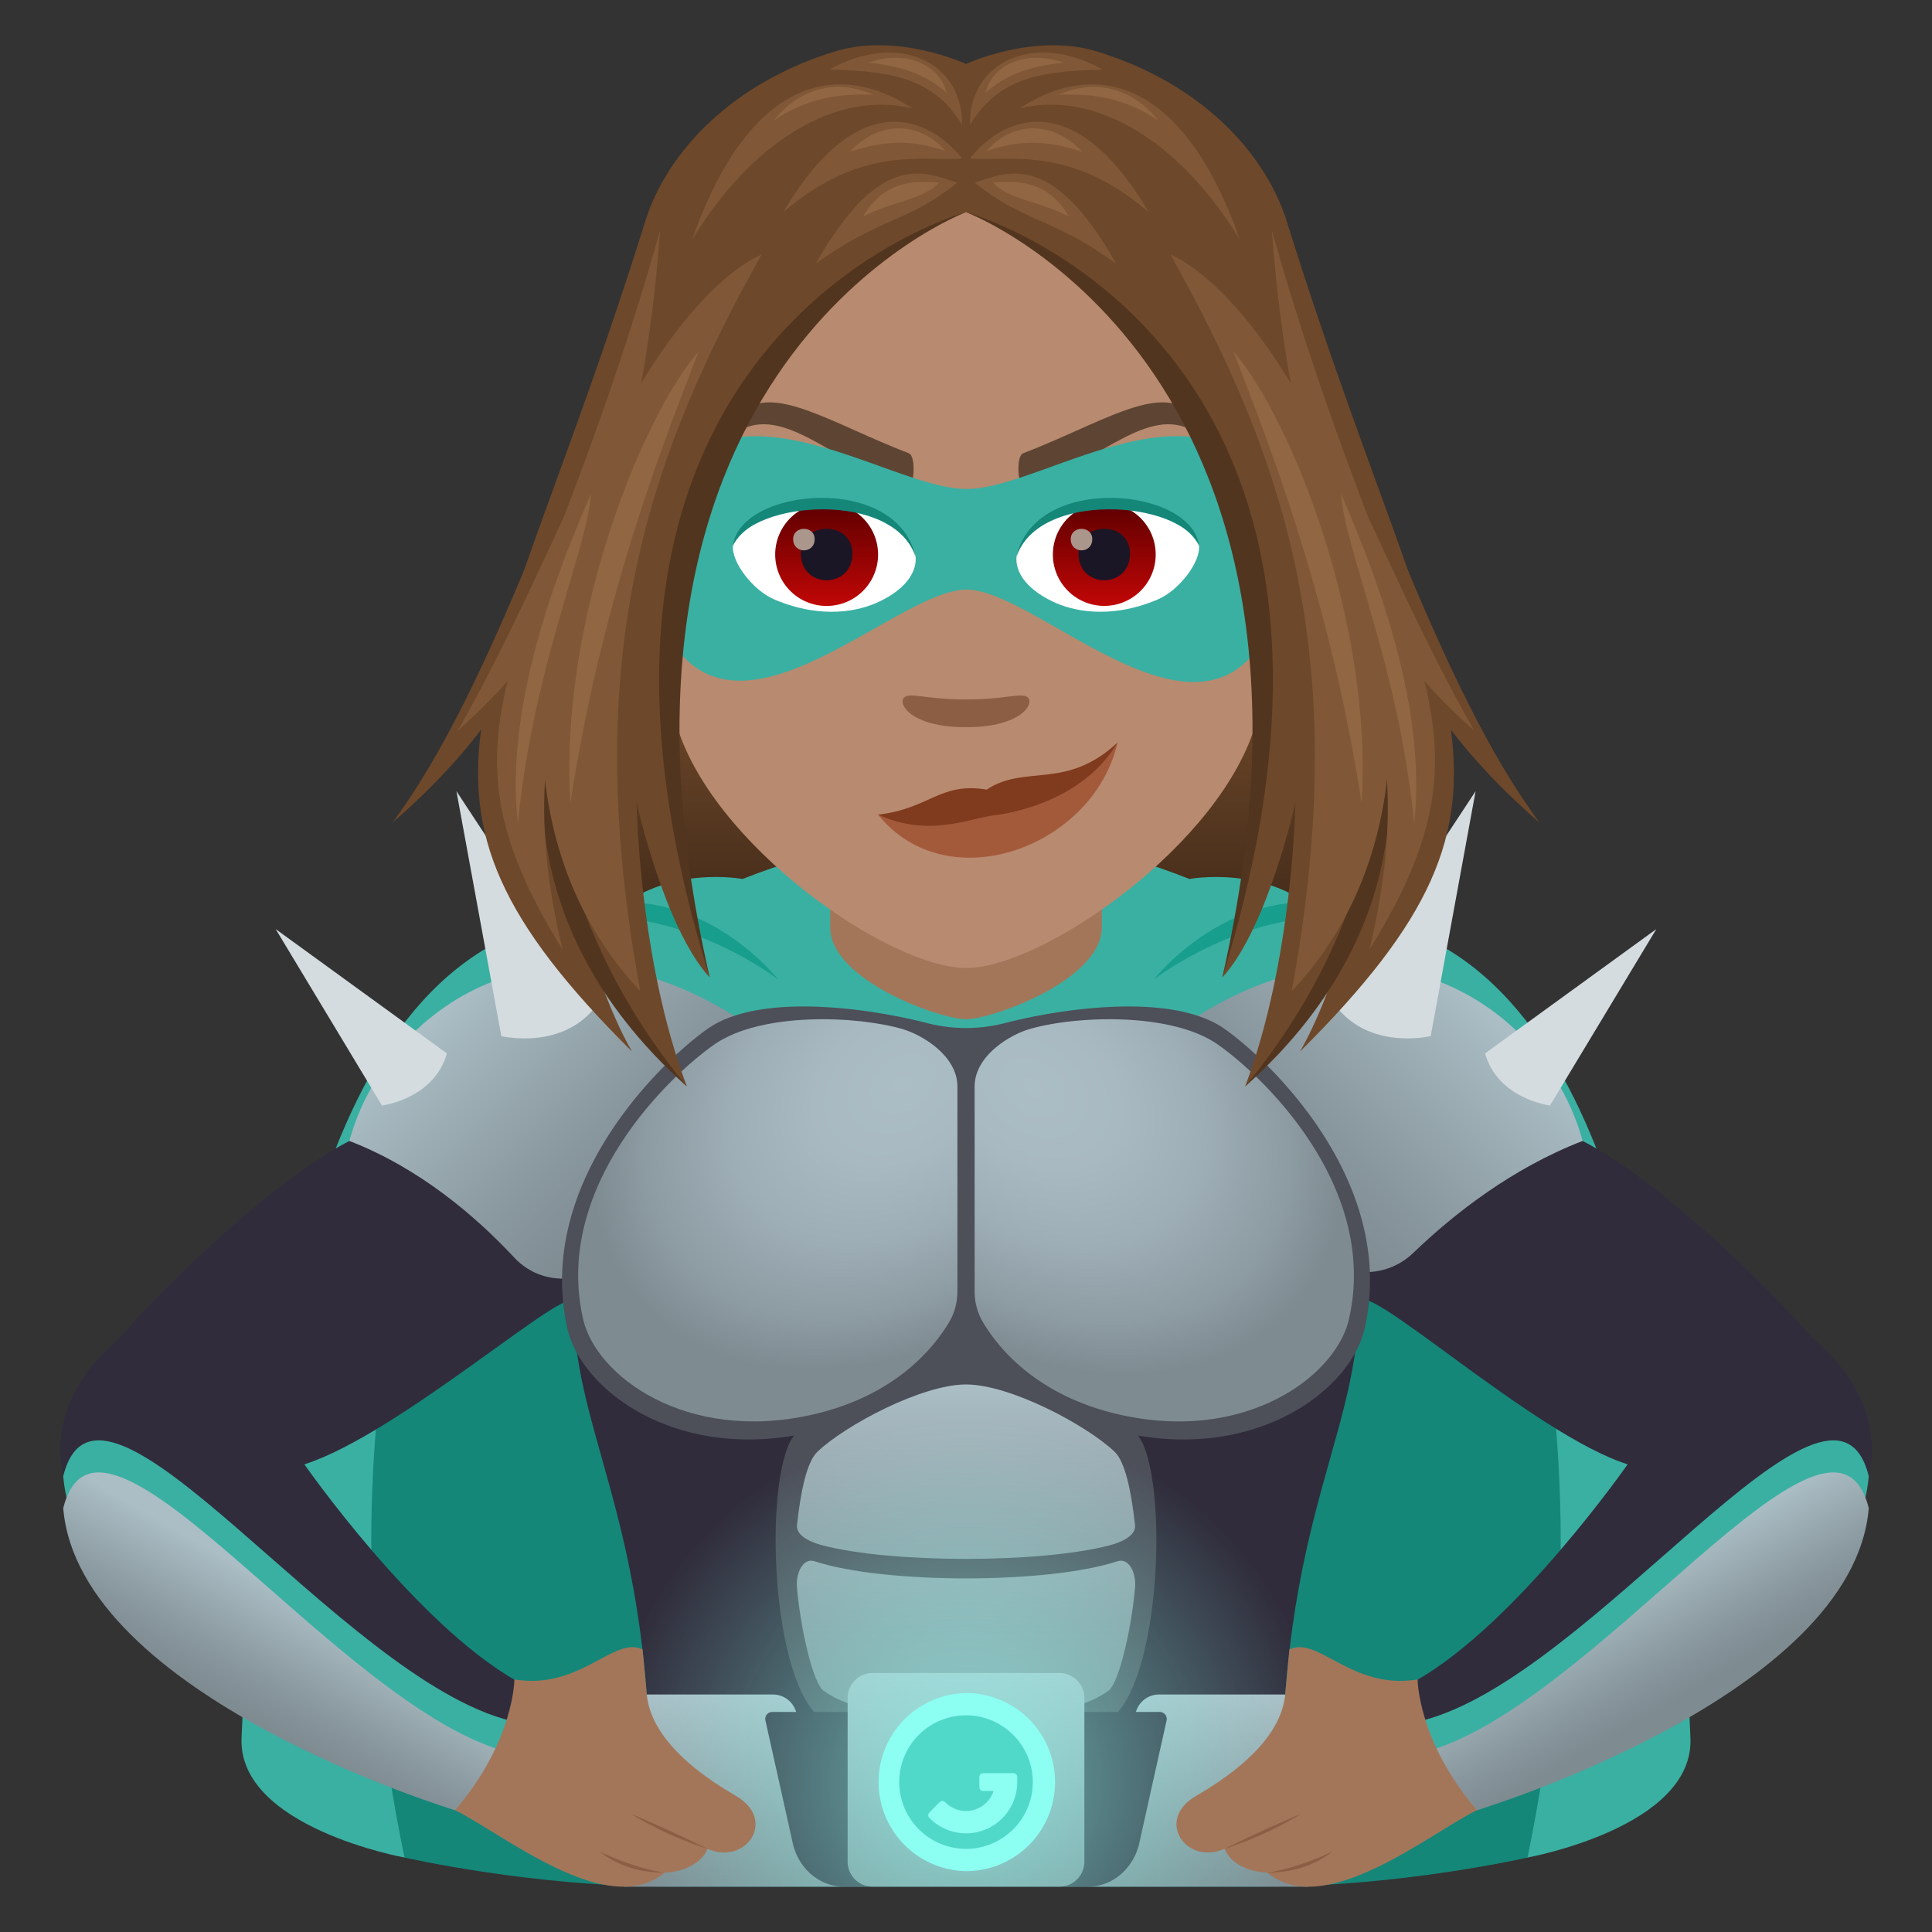 <svg xmlns="http://www.w3.org/2000/svg" xml:space="preserve" style="enable-background:new 0 0 64 64" viewBox="0 0 64 64"><rect x="0" y="0" width="64" height="64" fill="#333333" stroke="none"/><linearGradient id="a" x1="32" x2="32" y1="31.912" y2="21.512" gradientUnits="userSpaceOnUse"><stop offset="0" style="stop-color:#382415"/><stop offset=".294" style="stop-color:#4c311d"/><stop offset=".732" style="stop-color:#654226"/><stop offset="1" style="stop-color:#6e482a"/></linearGradient><path d="M19.774 21.512h24.451v10.4H19.774z" style="fill:url(#a)"/><path d="M55.998 57.58c-.564-14.384-3.102-27.165-12.273-27.302-1.755-1.642-4.323-1.161-4.323-1.161-5.023-1.983-9.777-1.983-14.802 0 0 0-2.567-.483-4.325 1.16-9.172.138-11.699 12.918-12.273 27.302-.118 2.956 5.396 3.954 5.396 3.954h37.203s5.513-.996 5.397-3.952z" style="fill:#3ab0a2"/><path d="M48.904 36.21H15.095s-4.931 9.717-1.696 25.323c0 0 4.201.966 8.774.966h19.655c4.572 0 8.773-.965 8.773-.965 3.235-15.607-1.697-25.325-1.697-25.325z" style="fill:#148779"/><path d="M17.846 30.655c4.051-1.22 7.927 1.788 7.927 1.788s-3.295-4.241-7.927-1.788zm20.381 1.788s3.875-3.008 7.927-1.788c-4.632-2.454-7.927 1.788-7.927 1.788z" style="fill:#189e8d"/><path d="M60.065 44.347c-1.46-1.683-5.049-5.212-7.638-6.552H11.573c-2.59 1.34-6.177 4.87-7.638 6.552-7.944 6.857 11.138 15.62 11.138 15.62 4.932-1.153 2.035-4.286 2.035-4.286-3.35-1.895-7.025-7.173-7.025-7.173 3.156-1 8.911-6.152 8.911-5.344 0 4.854 3.167 7.816 2.427 19.335H42.58c-.74-11.52 2.427-14.481 2.427-19.335 0-1.023 5.755 4.344 8.91 5.344 0 0-3.675 5.278-7.024 7.173 0 0-2.897 3.133 2.034 4.285 0 0 19.083-8.762 11.14-15.619z" style="fill:#302c3b"/><path d="M37.628 47.48c-2.122-2.046-9.134-2.046-11.256 0-1.06 1.021-.923 7.855.729 9.371 1.868 1.715 7.93 1.715 9.798 0 1.652-1.516 1.788-8.35.729-9.371z" style="fill:#4d4f59"/><path d="M27.5 30.72c0 1.747 3.637 3.044 4.5 3.044s4.5-1.297 4.5-3.045v-2.902h-9v2.902z" style="fill:#a3765a"/><linearGradient id="b" x1="15.185" x2="21.898" y1="32.948" y2="39.661" gradientUnits="userSpaceOnUse"><stop offset="0" style="stop-color:#abbdc5"/><stop offset=".086" style="stop-color:#a6b8bf"/><stop offset=".662" style="stop-color:#89979e"/><stop offset=".976" style="stop-color:#7e8b91"/></linearGradient><path d="M11.573 37.795c2.32.897 4.178 2.487 5.463 3.865 1.052 1.13 2.915.838 3.611-.54l3.748-7.42c-6.208-3.948-11.607-.348-12.822 4.095z" style="fill:url(#b)"/><path d="m12.653 36.621-3.521-5.844 5.672 4.118c-.426 1.514-2.15 1.726-2.15 1.726zm3.954-2.299-1.487-8.113 4.656 7.08c-1.131 1.529-3.17 1.033-3.17 1.033z" style="fill:#d4dce0"/><linearGradient id="c" x1="-1292.458" x2="-1299.122" y1="39.684" y2="33.02" gradientTransform="matrix(-1 0 0 1 -1250.379 0)" gradientUnits="userSpaceOnUse"><stop offset=".024" style="stop-color:#7e8b91"/><stop offset=".338" style="stop-color:#89979e"/><stop offset=".913" style="stop-color:#a6b8bf"/><stop offset="1" style="stop-color:#abbdc5"/></linearGradient><path d="M52.426 37.795c-2.344.906-4.268 2.42-5.606 3.706-1.093 1.053-2.885.77-3.569-.584L39.605 33.7c6.21-3.947 11.607-.347 12.822 4.096z" style="fill:url(#c)"/><path d="m51.346 36.621 3.522-5.844-5.672 4.118c.426 1.514 2.15 1.726 2.15 1.726zm-3.952-2.299 1.487-8.113-4.656 7.08c1.131 1.529 3.17 1.033 3.17 1.033z" style="fill:#d4dce0"/><path d="M40.572 34.088c-1.75-1.24-5.469-.666-7.278-.198-.85.22-1.736.22-2.587 0-1.808-.468-5.528-1.042-7.277.198-1.556 1.103-5.712 5.112-4.636 9.913.459 2.046 3.615 4.444 8.027 3.453a8.805 8.805 0 0 0 1.817-.614 7.99 7.99 0 0 1 6.726 0c.527.247 1.13.46 1.817.614 4.412.991 7.568-1.407 8.027-3.453 1.076-4.801-3.08-8.81-4.636-9.913z" style="fill:#4d4f59"/><radialGradient id="d" cx="-1292.414" cy="36.692" r="11.018" gradientTransform="matrix(-.782 -.664 -.51 .548 -957.74 -842.24)" gradientUnits="userSpaceOnUse"><stop offset="0" style="stop-color:#abbdc5"/><stop offset=".282" style="stop-color:#a8b9c1"/><stop offset=".555" style="stop-color:#9eaeb6"/><stop offset=".824" style="stop-color:#8d9ba2"/><stop offset="1" style="stop-color:#7e8b91"/></radialGradient><path d="M40.333 34.595c1.461 1.014 5.362 4.696 4.352 9.107-.43 1.88-3.393 4.083-7.535 3.173-2.808-.617-4.1-2.243-4.599-3.093a1.985 1.985 0 0 1-.265-1.01v-6.78c0-1.025 1.18-1.715 1.81-1.9 1.5-.443 4.68-.577 6.237.503z" style="fill:url(#d)"/><linearGradient id="e" x1="32" x2="32" y1="55.797" y2="45.862" gradientUnits="userSpaceOnUse"><stop offset=".024" style="stop-color:#7e8b91"/><stop offset=".338" style="stop-color:#89979e"/><stop offset=".913" style="stop-color:#a6b8bf"/><stop offset="1" style="stop-color:#abbdc5"/></linearGradient><path d="M36.744 51.195c.399-.103.893-.32.855-.673-.119-1.102-.324-2.099-.679-2.434-.927-.877-3.453-2.226-4.918-2.226-1.467 0-3.995 1.349-4.922 2.226-.355.335-.56 1.332-.679 2.434-.038.352.456.57.855.673 2.291.594 7.197.594 9.488 0z" style="fill:url(#e)"/><linearGradient id="f" x1="317.364" x2="317.364" y1="-580.811" y2="-589.926" gradientTransform="rotate(180 174.682 -266.462)" gradientUnits="userSpaceOnUse"><stop offset="0" style="stop-color:#abbdc5"/><stop offset=".086" style="stop-color:#a6b8bf"/><stop offset=".662" style="stop-color:#89979e"/><stop offset=".976" style="stop-color:#7e8b91"/></linearGradient><path d="M26.988 51.72c-.4-.131-.627.408-.589.855.119 1.4.535 3.17.876 3.426 1.782 1.334 7.669 1.334 9.45 0 .34-.255.757-2.026.876-3.426.038-.447-.19-.986-.589-.855-2.292.755-7.732.755-10.024 0z" style="fill:url(#f)"/><radialGradient id="g" cx="-1555.189" cy="36.692" r="11.018" gradientTransform="matrix(.782 -.664 .51 .548 1227.34 -1016.855)" gradientUnits="userSpaceOnUse"><stop offset="0" style="stop-color:#abbdc5"/><stop offset=".282" style="stop-color:#a8b9c1"/><stop offset=".555" style="stop-color:#9eaeb6"/><stop offset=".824" style="stop-color:#8d9ba2"/><stop offset="1" style="stop-color:#7e8b91"/></radialGradient><path d="M23.67 34.595c-1.462 1.014-5.363 4.696-4.353 9.107.43 1.88 3.393 4.083 7.536 3.173 2.807-.617 4.099-2.243 4.598-3.093.18-.307.265-.657.265-1.01v-6.78c0-1.025-1.18-1.715-1.81-1.9-1.5-.443-4.68-.577-6.237.503z" style="fill:url(#g)"/><linearGradient id="h" x1="24.683" x2="24.683" y1="62.499" y2="56.133" gradientUnits="userSpaceOnUse"><stop offset=".024" style="stop-color:#7e8b91"/><stop offset=".338" style="stop-color:#89979e"/><stop offset=".913" style="stop-color:#a6b8bf"/><stop offset="1" style="stop-color:#abbdc5"/></linearGradient><path d="M20.656 56.133v6.366h8.054l-2.366-5.868a.795.795 0 0 0-.738-.498h-4.95z" style="fill:url(#h)"/><linearGradient id="i" x1="294.413" x2="294.413" y1="62.499" y2="56.133" gradientTransform="matrix(-1 0 0 1 333.73 0)" gradientUnits="userSpaceOnUse"><stop offset=".024" style="stop-color:#7e8b91"/><stop offset=".338" style="stop-color:#89979e"/><stop offset=".913" style="stop-color:#a6b8bf"/><stop offset="1" style="stop-color:#abbdc5"/></linearGradient><path d="M43.344 56.133v6.366H35.29l2.366-5.868a.795.795 0 0 1 .738-.498h4.95z" style="fill:url(#i)"/><path d="M25.583 56.71a.233.233 0 0 0-.227.285l.904 4.057c.189.85.891 1.447 1.699 1.447h8.082c.808 0 1.51-.598 1.7-1.447l.903-4.057a.233.233 0 0 0-.227-.284H25.583z" style="fill:#302c3b"/><linearGradient id="j" x1="32" x2="32" y1="62.499" y2="55.42" gradientUnits="userSpaceOnUse"><stop offset=".024" style="stop-color:#7e8b91"/><stop offset=".338" style="stop-color:#89979e"/><stop offset=".913" style="stop-color:#a6b8bf"/><stop offset="1" style="stop-color:#abbdc5"/></linearGradient><path d="M28.079 56.248v5.423c0 .458.37.828.828.828h6.186c.457 0 .828-.37.828-.828V56.25a.828.828 0 0 0-.828-.829h-6.186a.828.828 0 0 0-.828.828z" style="fill:url(#j)"/><radialGradient id="k" cx="32" cy="59.034" r="11.947" gradientUnits="userSpaceOnUse"><stop offset=".205" style="stop-color:#8ffff2;stop-opacity:.5"/><stop offset=".255" style="stop-color:#8ffff2;stop-opacity:.469"/><stop offset="1" style="stop-color:#8ffff2;stop-opacity:0"/></radialGradient><path d="M43.947 59.035c0-6.597-5.35-11.948-11.947-11.948-6.594 0-11.947 5.35-11.947 11.948 0 1.206.182 2.368.515 3.465h22.864a11.91 11.91 0 0 0 .515-3.465z" style="fill:url(#k)"/><path d="M32.002 56.515a2.52 2.52 0 1 0 .001 5.04 2.52 2.52 0 0 0-.001-5.04z" style="fill:#50d9c9"/><path d="M32 56.822c1.22 0 2.213.993 2.213 2.212 0 1.22-.993 2.212-2.213 2.212a2.216 2.216 0 0 1-2.212-2.212c0-1.22.993-2.212 2.212-2.212zm0-.737a2.95 2.95 0 0 0 0 5.899 2.95 2.95 0 0 0 0-5.9z" style="fill:#8cfff2"/><path d="M32.59 59.33c-.098 0-.148-.05-.148-.148v-.295c0-.1.05-.148.148-.148h.958c.1 0 .149.049.149.148v.147a1.696 1.696 0 0 1-2.896 1.2c-.07-.07-.07-.138 0-.209l.314-.313c.07-.069.139-.069.208 0a.96.96 0 0 0 1.59-.383h-.323z" style="fill:#8cfff2"/><path d="M61.905 48.898c-.516 6.238-12.979 11.068-12.979 11.068s-1.597-.244-1.872-2.955c5.69-1.375 13.634-12.977 14.851-8.113zm-59.81 0c.515 6.238 12.978 11.068 12.978 11.068s1.6-.244 1.873-2.955c-5.69-1.375-13.634-12.977-14.851-8.113z" style="fill:#3ab0a2"/><linearGradient id="l" x1="-23.744" x2="-25.891" y1="52.619" y2="56.337" gradientTransform="matrix(-1 0 0 1 29.776 0)" gradientUnits="userSpaceOnUse"><stop offset="0" style="stop-color:#abbdc5"/><stop offset=".086" style="stop-color:#a6b8bf"/><stop offset=".662" style="stop-color:#89979e"/><stop offset=".976" style="stop-color:#7e8b91"/></linearGradient><path d="M61.905 49.96c-.516 6.239-12.979 10.006-12.979 10.006s-1.597.818-1.872-1.892c5.69-1.375 13.634-12.977 14.851-8.114z" style="fill:url(#l)"/><linearGradient id="m" x1="8.025" x2="10.172" y1="56.87" y2="53.151" gradientUnits="userSpaceOnUse"><stop offset=".024" style="stop-color:#7e8b91"/><stop offset=".338" style="stop-color:#89979e"/><stop offset=".913" style="stop-color:#a6b8bf"/><stop offset="1" style="stop-color:#abbdc5"/></linearGradient><path d="M2.095 49.96c.515 6.24 12.978 10.006 12.978 10.006s1.6.818 1.873-1.892c-5.69-1.375-13.634-12.977-14.851-8.114z" style="fill:url(#m)"/><path d="M17.04 55.634c2.182.361 3.304-1.461 4.247-.992l.139 1.49c.093.983.862 2.145 2.952 3.36 1.377.796.33 2.312-.937 1.755-.358.787-1.426.787-1.426.787-1.88 1.575-5.35-1.285-6.94-2.07 1.96-2.283 1.965-4.33 1.965-4.33z" style="fill:#a3765a"/><path d="M20.898 60.081s1.005.668 2.543 1.166a48.463 48.463 0 0 0-2.543-1.166zm-1.026 1.254s.733.7 2.143.7c-1.117-.176-2.143-.7-2.143-.7z" style="fill:#8c5f44"/><path d="M46.96 55.634c-2.182.361-3.304-1.461-4.247-.992l-.139 1.49c-.093.983-.862 2.145-2.952 3.36-1.377.796-.33 2.312.938 1.755.357.787 1.425.787 1.425.787 1.88 1.575 5.35-1.285 6.94-2.07-1.96-2.283-1.965-4.33-1.965-4.33z" style="fill:#a3765a"/><path d="M43.102 60.081s-1.005.668-2.542 1.166c1.392-.687 2.542-1.166 2.542-1.166zm1.026 1.254s-.733.7-2.143.7c1.117-.176 2.143-.7 2.143-.7z" style="fill:#8c5f44"/><path d="M32 4.057c-7.527 0-11.153 6.13-10.7 14.012.093 1.585.534 3.87 1.078 5.828 1.129 4.07 7.085 8.17 9.622 8.17 2.536 0 8.492-4.1 9.622-8.17.544-1.958.985-4.243 1.078-5.828.452-7.882-3.172-14.012-10.7-14.012z" style="fill:#b88a6f"/><path d="M43.221 15.242c-1.737.21-2.991 6.028-1.9 7.562.154.215 1.05.557 1.713-.798.368-.75 1.428-1.376 1.757-2.923.421-1.983.159-4.05-1.57-3.841zm-22.441 0c1.737.21 2.99 6.028 1.898 7.562-.153.215-1.049.557-1.712-.798-.368-.75-1.429-1.376-1.757-2.923-.421-1.983-.158-4.05 1.57-3.841z" style="fill:#b88a6f"/><path d="M43.174 16.358c-.453.142-.947.833-1.216 1.98 1.584-.34 1.188 2.3-.188 2.348.012.265.03.539.062.826.664-.963 1.338-.576 2.005-2.01.602-1.292.46-3.496-.663-3.144zm-21.132 1.977c-.269-1.145-.762-1.836-1.215-1.977-1.123-.353-1.266 1.852-.665 3.144.668 1.434 1.342 1.047 2.006 2.01.033-.288.05-.562.062-.827-1.363-.065-1.753-2.671-.188-2.35z" style="fill:#8c5f44"/><path d="M39.426 13.656c-1.05-.954-2.993.382-5.534 1.36-.265.102-.167 1.287.097 1.185 2.448-.952 4.049-2.786 5.547-1.922.26.15.117-.416-.11-.623zm-14.851 0c1.049-.954 2.993.382 5.533 1.36.265.102.167 1.287-.096 1.185-2.449-.952-4.05-2.786-5.547-1.922-.26.15-.118-.416.11-.623z" style="fill:#5e4533"/><path d="M37.02 24.599c-.799 3.48-5.638 5.244-7.933 2.387 6.096.11 7.933-2.387 7.933-2.387z" style="fill:#a35a3b"/><path d="M34.032 23.09c-.215-.151-.72.08-2.031.08-1.312 0-1.816-.231-2.033-.08-.256.18.154 1 2.033 1s2.289-.82 2.031-1z" style="fill:#8c5f44"/><path d="M32.684 26.157c-1.545-.259-1.894.637-3.597.829 1.668.763 3.007.128 3.824.026 1.035-.13 3.075-.675 4.11-2.413-1.725 1.596-3.035.703-4.337 1.558z" style="fill:#803a1e"/><path d="M32.019 16.198c-2.747.002-8.315-4.523-10.938.977 1.143 10.52 8.135 2.352 10.938 2.356 2.796.003 9.853 8.26 10.9-2.356-2.623-5.502-8.162-.979-10.9-.977z" style="fill:#3ab0a2"/><path d="M30.327 18.404c.063.496-.273 1.087-1.21 1.53-.595.282-1.835.612-3.46-.073-.728-.307-1.44-1.262-1.375-1.793.883-1.66 5.219-1.905 6.045.335z" style="fill:#fff"/><linearGradient id="n" x1="-424.255" x2="-424.255" y1="479.21" y2="479.728" gradientTransform="matrix(6.57 0 0 -6.57 2814.782 3168.527)" gradientUnits="userSpaceOnUse"><stop offset="0" style="stop-color:#c20606"/><stop offset="1" style="stop-color:#5e0000"/></linearGradient><path d="M27.382 16.665a1.704 1.704 0 1 1 .003 3.408 1.704 1.704 0 0 1-.003-3.408z" style="fill:url(#n)"/><path d="M26.53 18.337c0 1.18 1.707 1.18 1.707 0 0-1.094-1.707-1.094-1.707 0z" style="fill:#1a1626"/><path d="M26.274 17.86c0 .495.713.495.713 0 0-.456-.713-.456-.713 0z" style="fill:#ab968c"/><path d="M30.335 18.468c-.691-2.225-5.41-1.897-6.053-.4.24-1.915 5.463-2.42 6.053.4z" style="fill:#148779"/><path d="M33.677 18.404c-.065.496.273 1.087 1.21 1.53.594.282 1.83.612 3.458-.073.726-.307 1.437-1.262 1.373-1.793-.88-1.66-5.217-1.905-6.041.335z" style="fill:#fff"/><linearGradient id="o" x1="-425.554" x2="-425.554" y1="479.21" y2="479.728" gradientTransform="matrix(6.57 0 0 -6.57 2832.512 3168.527)" gradientUnits="userSpaceOnUse"><stop offset="0" style="stop-color:#c20606"/><stop offset="1" style="stop-color:#5e0000"/></linearGradient><path d="M36.581 16.665a1.703 1.703 0 1 1 0 3.406 1.703 1.703 0 0 1 0-3.406z" style="fill:url(#o)"/><path d="M35.727 18.337c0 1.18 1.706 1.18 1.706 0 0-1.094-1.706-1.094-1.706 0z" style="fill:#1a1626"/><path d="M35.47 17.86c0 .495.713.495.713 0 0-.456-.713-.456-.713 0z" style="fill:#ab968c"/><path d="M33.667 18.468c.693-2.22 5.404-1.904 6.05-.4-.24-1.915-5.46-2.42-6.05.4z" style="fill:#148779"/><path d="M42.631 7.348C41.9 5.002 39.7 2.725 36.326 1.702 34.248 1.07 32 2.12 32 2.12s-2.248-1.05-4.326-.42C24.301 2.724 22.1 5 21.369 7.347c-5.077 16.289-9.176 18.794-.433 27.487-.784-1.361-1.365-3.266-1.365-3.266s1.44 2.79 3.183 4.422c-1.591-4.195-1.667-9.411-1.667-9.411s.91 4.15 2.425 5.805C17.937 12.065 32 7.027 32 7.027s14.063 5.039 8.488 25.358c1.515-1.655 2.425-5.805 2.425-5.805s-.076 5.216-1.667 9.411c1.743-1.633 3.182-4.422 3.182-4.422s-.58 1.905-1.364 3.266c8.743-8.693 4.644-11.198-.433-27.486z" style="fill:#6e482a"/><path d="M51 27.253c-3.375-4.563-5.632-12.164-9.36-20.226 3.996 10.828 3.063 14.727 9.36 20.226z" style="fill:#6e482a"/><path d="M40.488 32.385C47.11 11.16 32 7.027 32 7.027s13.159 4.976 8.488 25.358zm.758 3.606c6.392-5.698 4.53-11.892 4.53-11.892s.431 5.888-4.53 11.892z" style="fill:#52351f"/><path d="M48.83 24.197c-1.69-2.98-2.781-5.572-4.582-9.357 1.638 4.78.455 5.647 4.581 9.357z" style="fill:#805837"/><path d="M45.361 31.461c4.776-7.67.761-9.641-3.227-23.83.89 12.53 5.474 14.558 3.227 23.83z" style="fill:#805837"/><path d="M42.788 32.836c7.487-7.946.353-22.422-4.017-24.408 3.805 6.8 6.06 13.392 4.017 24.408z" style="fill:#805837"/><path d="M45.103 26.602c.387-5.875-2.3-12.706-4.25-14.97.886 2.336 3.163 7.812 4.25 14.97zm1.743.685c.473-4.22-1.595-8.989-2.423-10.934.105 1.789 1.92 5.74 2.423 10.934z" style="fill:#916643"/><path d="M36.973 8.734c-2.17-3.859-3.684-2.982-4.683-2.686 1.587 1.301 2.606 1.168 4.683 2.686z" style="fill:#805837"/><path d="M35.416 7.18c-.792-1.357-1.962-1.146-2.523-1.134.538.585 1.565.619 2.523 1.133z" style="fill:#916643"/><path d="M38.053 7.027c-2.515-4.27-4.866-3.1-5.92-1.781 1.22.13 3.266-.493 5.92 1.78z" style="fill:#805837"/><path d="M35.844 5.022c-1.08-1.134-2.405-.908-3.157-.025 1.023-.324 1.796-.404 3.157.026z" style="fill:#916643"/><path d="M36.528 2.306c-2.346-1.312-4.437-.192-4.395 1.825.891-1.45 2.143-1.787 4.395-1.825z" style="fill:#805837"/><path d="M35.233 2.077c-1.298-.466-2.4.127-2.581.99.631-.542 1.345-.87 2.581-.99z" style="fill:#916643"/><path d="M41.073 7.94c-1.872-5.33-4.788-5.998-7.298-4.348 2.465-.605 5.27 1.017 7.298 4.348z" style="fill:#805837"/><path d="M38.377 3.999c-1.042-1.288-2.348-1.298-3.32-.858 1.157-.06 2.257.126 3.32.858z" style="fill:#916643"/><path d="M13 27.253c3.375-4.563 5.632-12.164 9.36-20.226-3.996 10.828-3.063 14.727-9.36 20.226z" style="fill:#6e482a"/><path d="M23.512 32.385C16.89 11.16 32 7.027 32 7.027s-13.159 4.976-8.488 25.358zm-.758 3.606c-6.392-5.698-4.53-11.892-4.53-11.892s-.431 5.888 4.53 11.892z" style="fill:#52351f"/><path d="M15.17 24.197c1.69-2.98 2.781-5.572 4.581-9.357-1.637 4.78-.454 5.647-4.58 9.357z" style="fill:#805837"/><path d="M18.639 31.461c-4.776-7.67-.761-9.641 3.227-23.83-.89 12.53-5.474 14.558-3.227 23.83z" style="fill:#805837"/><path d="M21.212 32.836c-7.487-7.946-.353-22.422 4.017-24.408-3.805 6.8-6.06 13.392-4.017 24.408z" style="fill:#805837"/><path d="M18.897 26.602c-.386-5.875 2.3-12.706 4.25-14.97-.885 2.336-3.163 7.812-4.25 14.97zm-1.743.685c-.473-4.22 1.595-8.989 2.423-10.934-.105 1.789-1.92 5.74-2.423 10.934z" style="fill:#916643"/><path d="M27.027 8.734c2.17-3.859 3.684-2.982 4.683-2.686-1.587 1.301-2.606 1.168-4.683 2.686z" style="fill:#805837"/><path d="M28.584 7.18c.792-1.357 1.962-1.146 2.523-1.134-.538.585-1.565.619-2.523 1.133z" style="fill:#916643"/><path d="M25.947 7.027c2.516-4.27 4.866-3.1 5.92-1.781-1.22.13-3.266-.493-5.92 1.78z" style="fill:#805837"/><path d="M28.156 5.022c1.08-1.134 2.406-.908 3.157-.025-1.023-.324-1.796-.404-3.157.026z" style="fill:#916643"/><path d="M27.473 2.306c2.345-1.312 4.436-.192 4.394 1.825-.891-1.45-2.143-1.787-4.395-1.825z" style="fill:#805837"/><path d="M28.767 2.077c1.299-.466 2.4.127 2.582.99-.632-.542-1.346-.87-2.582-.99z" style="fill:#916643"/><path d="M22.927 7.94c1.872-5.33 4.788-5.998 7.298-4.348-2.465-.605-5.27 1.017-7.298 4.348z" style="fill:#805837"/><path d="M25.623 3.999c1.042-1.288 2.348-1.298 3.32-.858-1.157-.06-2.257.126-3.32.858z" style="fill:#916643"/></svg>
